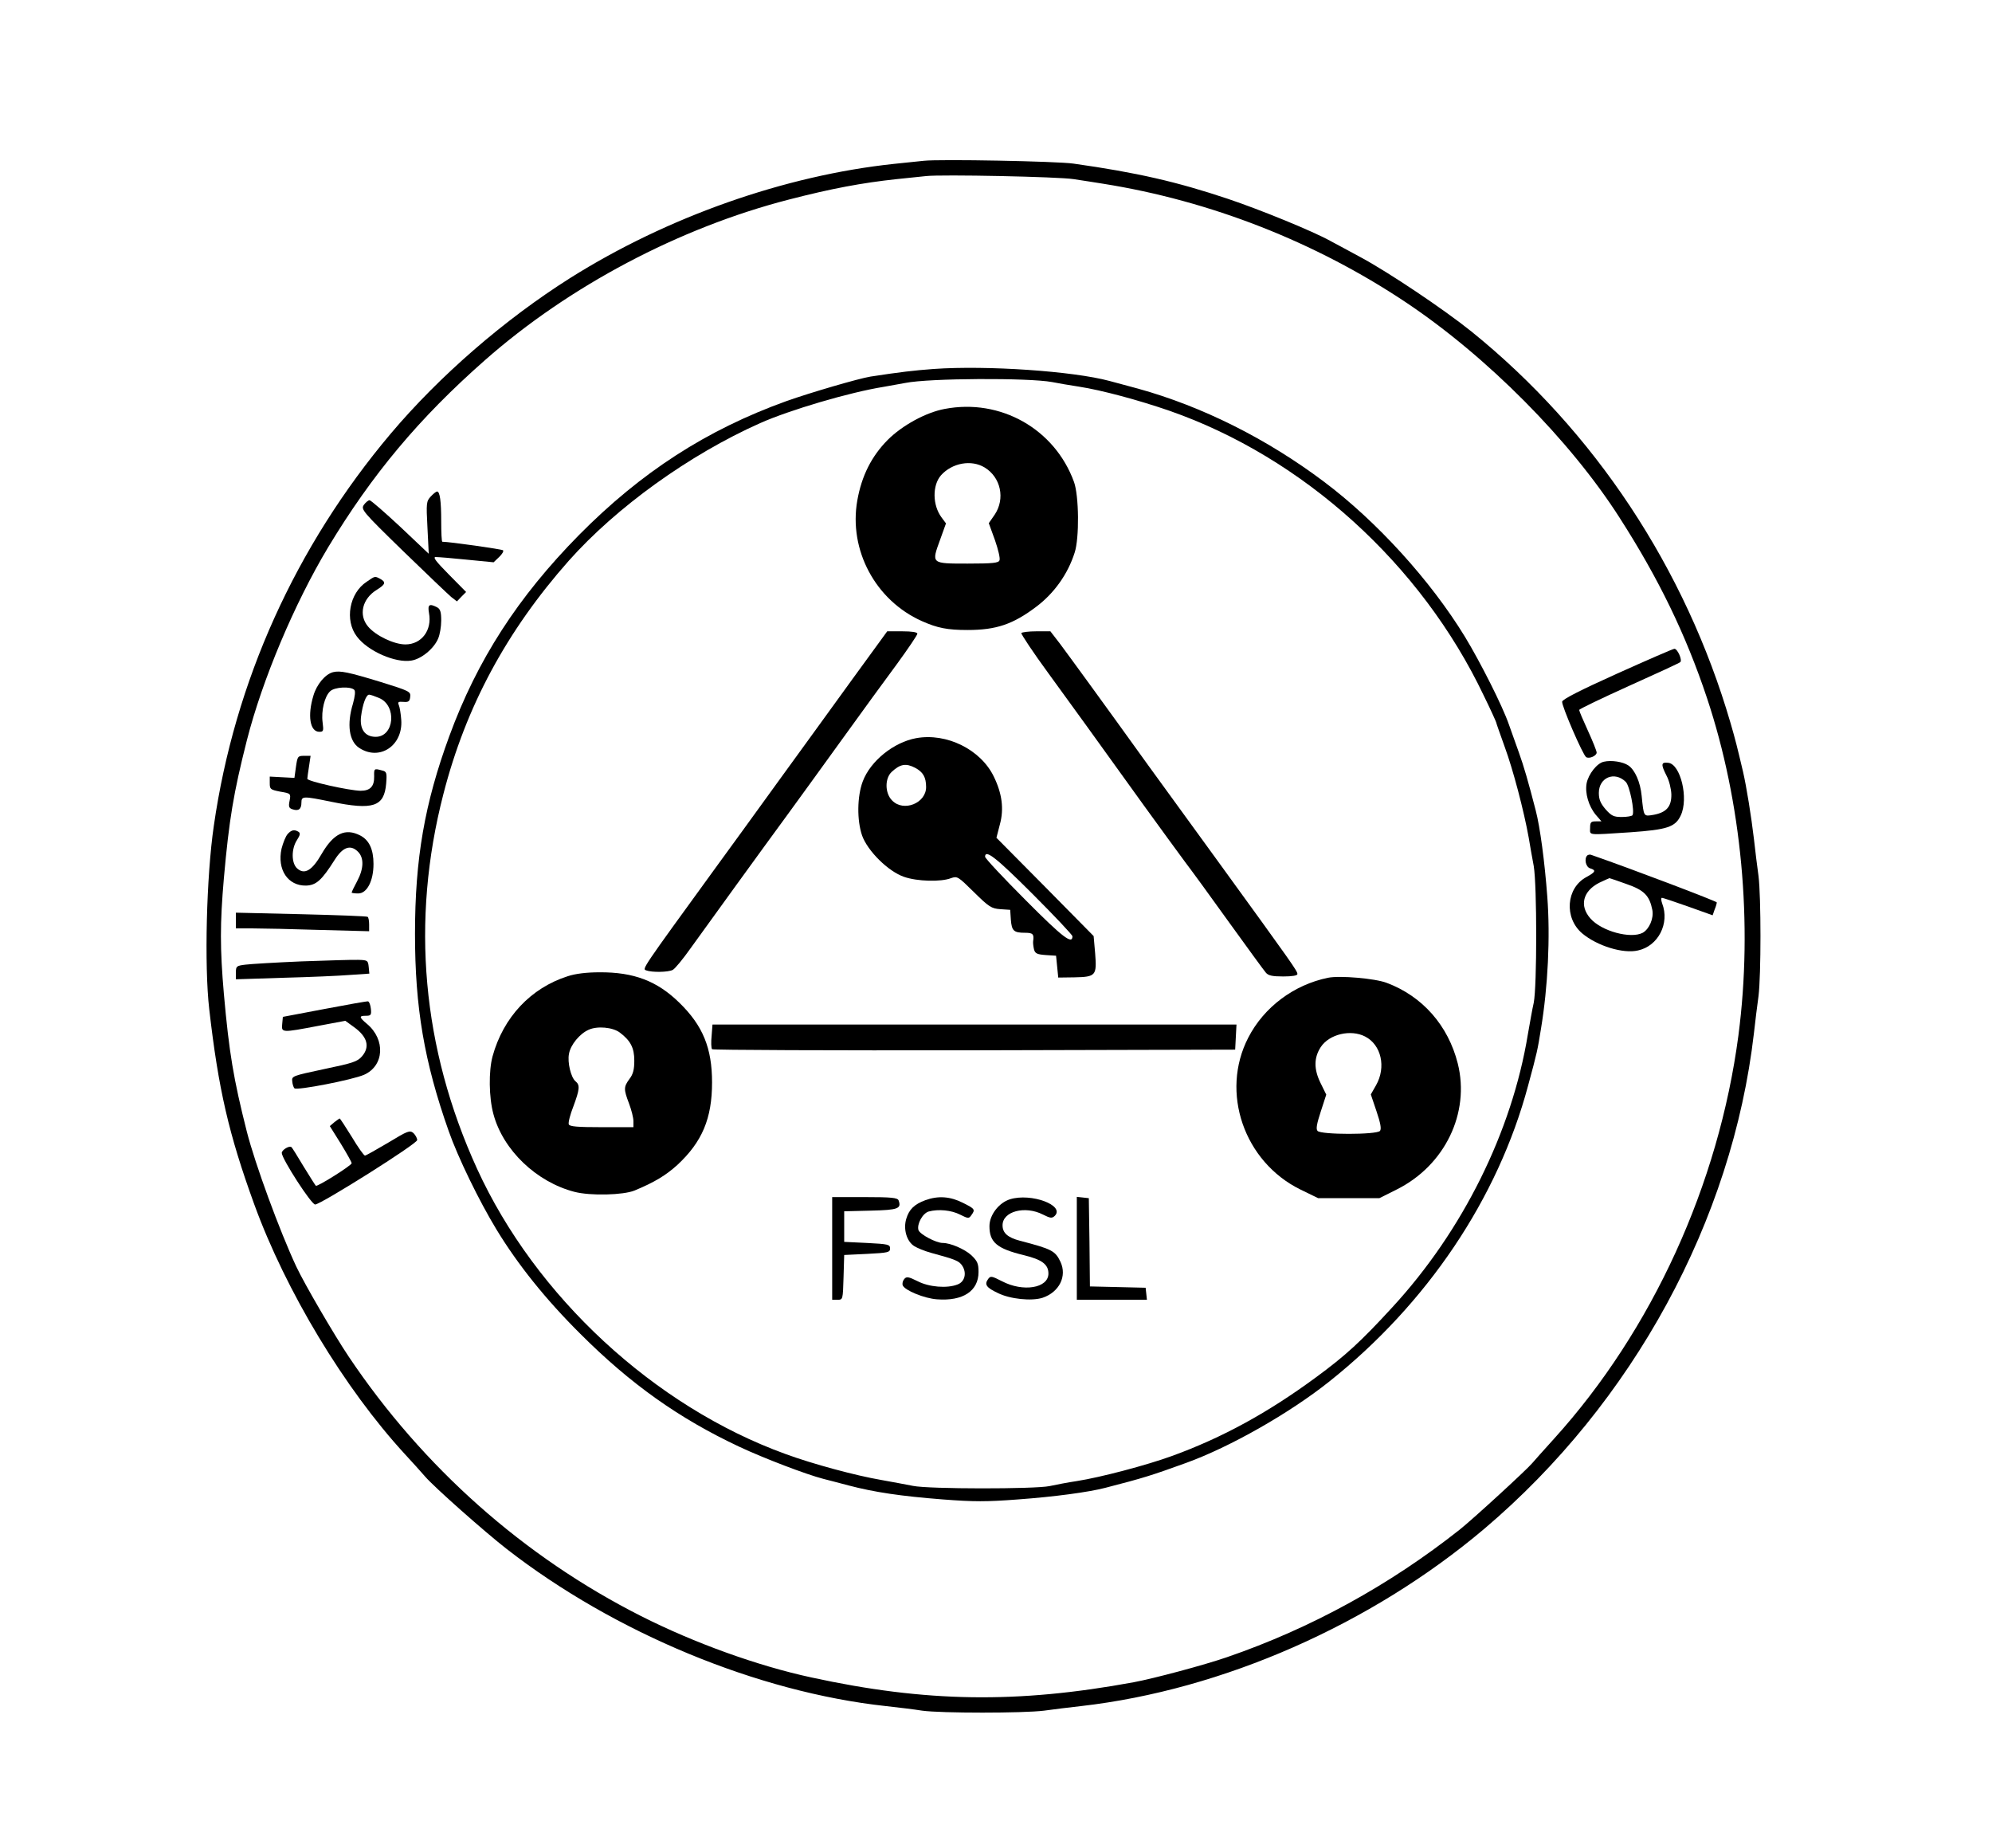 <?xml version="1.0" standalone="no"?>
<!DOCTYPE svg PUBLIC "-//W3C//DTD SVG 20010904//EN"
 "http://www.w3.org/TR/2001/REC-SVG-20010904/DTD/svg10.dtd">
<svg version="1.0" xmlns="http://www.w3.org/2000/svg"
 width="912pt" height="846pt" viewBox="0 0 912 846"
 preserveAspectRatio="xMidYMid meet">

<g transform="translate(0,846) scale(0.1,-0.1)"
fill="#000000" stroke="none">
<path d="M4230 7724 c-19 -2 -80 -8 -135 -14 -502 -53 -1040 -243 -1485 -523
-302 -191 -598 -448 -821 -712 -436 -517 -715 -1135 -810 -1795 -34 -231 -44
-641 -21 -840 42 -366 89 -571 206 -893 144 -396 413 -843 690 -1144 34 -37
76 -83 92 -102 42 -49 275 -255 374 -332 494 -384 1149 -655 1735 -719 55 -6
130 -15 167 -21 87 -12 462 -12 558 0 41 6 118 15 170 21 648 74 1328 374
1845 811 681 577 1136 1412 1235 2269 6 52 15 129 21 170 12 97 12 453 0 550
-6 41 -15 118 -21 170 -12 102 -34 239 -50 308 -27 114 -34 143 -57 222 -206
707 -622 1337 -1187 1793 -127 102 -378 270 -504 338 -53 29 -117 63 -141 76
-81 45 -321 143 -470 193 -233 78 -416 120 -706 161 -76 11 -612 21 -685 13z
m685 -84 c39 -6 99 -15 135 -21 491 -78 971 -266 1385 -542 372 -248 753 -632
980 -987 179 -279 303 -534 400 -825 159 -477 211 -1034 144 -1545 -90 -682
-395 -1350 -843 -1845 -50 -55 -95 -106 -101 -113 -22 -27 -271 -256 -333
-305 -320 -253 -680 -451 -1064 -583 -104 -36 -336 -98 -428 -115 -533 -98
-951 -92 -1475 22 -246 53 -537 158 -780 281 -538 272 -999 682 -1338 1187
-67 100 -203 333 -241 414 -76 163 -188 468 -226 617 -61 241 -81 361 -105
630 -18 208 -18 322 0 530 24 269 44 389 105 630 71 279 218 627 372 884 202
335 417 592 718 857 386 340 890 606 1390 735 197 51 337 77 495 94 55 6 116
12 135 14 70 8 607 -3 675 -14z"/>
<path d="M4275 6771 c-93 -7 -153 -14 -290 -35 -55 -9 -274 -73 -384 -112
-367 -132 -666 -326 -950 -613 -280 -284 -466 -572 -594 -921 -113 -308 -157
-561 -157 -905 0 -336 42 -585 154 -902 42 -120 139 -320 220 -453 97 -159
223 -317 383 -476 229 -229 451 -387 728 -517 113 -53 307 -127 385 -147 19
-5 71 -18 115 -30 118 -31 239 -49 431 -64 143 -11 201 -11 345 0 165 12 322
33 399 53 179 46 215 58 370 114 202 73 474 228 655 372 449 357 773 839 911
1355 42 155 43 161 59 260 32 193 43 420 29 605 -12 161 -33 318 -53 395 -34
132 -55 204 -77 265 -14 39 -34 96 -46 129 -29 84 -130 284 -201 401 -157 257
-404 529 -647 711 -261 196 -557 344 -850 425 -41 11 -100 27 -130 35 -167 45
-561 72 -805 55z m542 -60 c26 -5 82 -15 123 -21 104 -16 274 -62 413 -110
614 -214 1154 -703 1440 -1304 32 -65 57 -121 57 -123 0 -3 18 -53 39 -112 38
-103 88 -293 110 -416 5 -33 16 -91 23 -130 15 -90 15 -549 0 -625 -7 -30 -18
-95 -27 -145 -73 -446 -299 -901 -621 -1250 -143 -156 -214 -221 -349 -320
-220 -162 -428 -276 -659 -360 -115 -42 -327 -98 -436 -115 -41 -6 -97 -17
-125 -23 -68 -14 -553 -14 -625 1 -30 6 -95 18 -145 27 -117 20 -314 73 -439
119 -601 218 -1145 722 -1412 1306 -252 552 -304 1134 -154 1715 103 401 290
747 574 1068 218 245 551 485 876 630 135 60 409 141 565 166 39 7 84 15 100
18 109 22 564 24 672 4z"/>
<path d="M4325 6588 c-86 -16 -194 -75 -261 -142 -74 -75 -119 -164 -139 -277
-40 -227 83 -457 295 -552 72 -32 117 -41 210 -41 131 0 208 26 315 107 81 61
144 149 175 247 22 66 20 261 -3 324 -88 242 -336 383 -592 334z m183 -268
c74 -45 95 -143 46 -216 l-27 -39 28 -77 c15 -43 25 -85 21 -93 -4 -12 -30
-15 -146 -15 -168 0 -166 -1 -126 109 l27 75 -20 27 c-42 56 -43 147 -3 193
51 57 139 73 200 36z"/>
<path d="M3904 5353 c-87 -120 -241 -333 -343 -473 -101 -140 -229 -316 -283
-390 -343 -472 -338 -465 -320 -472 26 -10 101 -9 122 2 11 6 47 50 81 98 82
114 328 454 444 612 50 69 163 224 250 345 87 121 201 277 252 346 51 70 93
132 93 138 0 7 -25 11 -69 11 l-69 0 -158 -217z"/>
<path d="M4676 5562 c-2 -4 54 -89 126 -187 130 -178 179 -247 437 -605 74
-102 157 -216 186 -255 29 -38 121 -164 204 -280 83 -115 158 -218 166 -227
11 -14 30 -18 80 -18 41 0 65 4 65 11 0 14 -22 45 -355 504 -144 198 -291 401
-327 450 -212 295 -367 507 -405 558 l-44 57 -64 0 c-35 0 -66 -4 -69 -8z"/>
<path d="M4195 5081 c-104 -19 -210 -105 -245 -198 -26 -69 -27 -179 -3 -248
25 -70 119 -164 192 -189 60 -21 169 -24 215 -6 29 10 32 8 105 -64 69 -68 80
-75 121 -78 l45 -3 3 -45 c4 -51 13 -60 65 -60 36 0 42 -6 37 -39 -1 -7 1 -24
4 -37 5 -19 14 -23 54 -26 l47 -3 5 -50 5 -50 74 1 c98 2 103 8 95 109 l-7 80
-222 225 -223 225 16 62 c19 70 10 140 -28 218 -60 124 -216 201 -355 176z
m-5 -136 c36 -19 50 -43 50 -88 0 -74 -103 -115 -155 -62 -34 33 -35 102 -2
132 39 36 65 40 107 18z m537 -577 c101 -101 183 -188 183 -194 0 -39 -43 -7
-213 164 -103 103 -187 193 -187 200 0 36 52 -5 217 -170z"/>
<path d="M2599 3991 c-169 -54 -295 -188 -344 -367 -18 -67 -17 -187 4 -264
44 -165 197 -311 371 -356 73 -19 224 -15 275 6 92 38 144 70 196 117 114 106
159 213 159 378 0 157 -42 260 -150 365 -101 99 -208 140 -365 139 -58 0 -110
-6 -146 -18z m239 -258 c49 -37 66 -70 66 -128 0 -40 -5 -62 -22 -84 -27 -37
-27 -47 -2 -113 11 -29 20 -65 20 -80 l0 -28 -145 0 c-113 0 -147 3 -151 13
-3 8 6 44 21 82 29 78 31 98 10 115 -21 17 -38 87 -30 126 7 41 49 92 90 110
39 18 110 12 143 -13z"/>
<path d="M6080 3984 c-156 -32 -293 -134 -365 -274 -129 -250 -20 -569 240
-696 l80 -39 140 0 140 0 80 40 c220 110 336 350 279 577 -44 174 -162 308
-326 369 -53 20 -214 34 -268 23z m170 -269 c74 -38 97 -140 50 -223 l-24 -42
26 -77 c19 -56 23 -81 16 -90 -15 -18 -271 -18 -286 0 -8 9 -3 34 15 89 l25
77 -27 55 c-30 62 -30 114 2 163 39 59 137 82 203 48z"/>
<path d="M3258 3718 c-3 -29 -2 -56 2 -61 3 -4 544 -6 1201 -5 l1194 3 3 58 3
57 -1200 0 -1199 0 -4 -52z"/>
<path d="M3810 2745 l0 -235 25 0 c24 0 24 1 27 103 l3 102 105 5 c97 5 105 7
105 25 0 18 -8 20 -105 25 l-105 5 0 70 0 70 122 3 c125 3 141 9 127 47 -5 12
-32 15 -155 15 l-149 0 0 -235z"/>
<path d="M4237 2966 c-51 -19 -75 -42 -88 -86 -14 -47 2 -102 36 -124 14 -9
48 -23 77 -31 114 -31 129 -37 144 -60 21 -33 11 -73 -22 -85 -48 -19 -131
-12 -183 15 -42 21 -51 22 -61 10 -7 -8 -10 -21 -7 -29 9 -23 99 -60 157 -64
119 -9 190 38 190 125 0 39 -5 50 -33 77 -31 28 -95 56 -131 56 -30 0 -104 39
-111 59 -8 27 19 77 47 85 45 12 104 6 143 -14 38 -19 41 -19 52 -3 19 26 17
29 -39 57 -58 29 -112 33 -171 12z"/>
<path d="M4624 2970 c-51 -16 -94 -72 -94 -123 0 -74 34 -103 158 -133 82 -20
112 -42 112 -84 0 -67 -116 -86 -213 -35 -47 24 -52 25 -63 10 -18 -25 -9 -39
44 -64 56 -28 155 -38 205 -22 77 26 113 99 82 165 -24 50 -39 58 -185 96 -57
15 -80 36 -80 71 0 64 103 91 185 49 34 -17 41 -18 54 -6 48 48 -108 106 -205
76z"/>
<path d="M4930 2746 l0 -236 161 0 160 0 -3 28 -3 27 -127 3 -128 3 -2 202 -3
202 -27 3 -28 3 0 -235z"/>
<path d="M1972 6187 c-20 -22 -21 -29 -15 -142 l6 -120 -130 123 c-72 67 -135
122 -141 122 -6 0 -18 -10 -26 -21 -14 -21 -8 -29 180 -212 107 -104 206 -198
220 -210 l26 -20 21 22 21 21 -79 80 c-59 60 -75 80 -60 80 11 0 75 -5 142
-12 l123 -12 25 24 c14 13 22 27 18 31 -6 5 -245 39 -278 39 -3 0 -5 42 -5 93
0 93 -6 137 -19 137 -4 0 -17 -10 -29 -23z"/>
<path d="M1679 5797 c-80 -52 -102 -177 -45 -251 50 -67 177 -122 249 -110 46
7 104 55 123 101 8 18 14 55 14 82 0 39 -4 53 -19 61 -35 18 -44 13 -37 -26
15 -79 -34 -144 -108 -144 -52 0 -136 40 -171 82 -44 52 -27 127 40 168 40 25
43 35 16 50 -25 13 -23 14 -62 -13z"/>
<path d="M7405 5377 c-171 -77 -251 -118 -253 -129 -3 -18 95 -245 110 -254
14 -9 48 6 48 21 0 7 -18 52 -40 100 -22 48 -40 90 -40 95 0 4 102 53 228 110
125 56 231 105 235 109 10 10 -13 61 -27 61 -6 0 -123 -51 -261 -113z"/>
<path d="M1525 5383 c-36 -9 -75 -56 -90 -107 -28 -92 -16 -166 27 -166 19 0
20 4 15 43 -7 53 9 120 35 143 20 19 93 23 110 6 6 -6 3 -30 -6 -63 -29 -95
-18 -173 29 -203 93 -61 201 11 192 129 -2 28 -7 58 -11 67 -6 14 -3 17 21 15
23 -2 29 2 31 23 3 24 -3 27 -135 68 -147 45 -186 53 -218 45z m210 -118 c83
-34 71 -178 -15 -178 -49 0 -74 35 -67 93 7 56 23 100 37 100 6 0 26 -7 45
-15z"/>
<path d="M1355 4950 l-7 -51 -57 3 -56 3 0 -30 c0 -28 3 -30 48 -39 48 -8 49
-9 43 -41 -6 -28 -3 -35 14 -40 27 -9 40 1 40 31 0 30 8 30 135 4 194 -40 244
-23 253 83 4 50 2 55 -19 60 -36 10 -37 9 -36 -27 1 -46 -18 -66 -62 -66 -53
1 -246 44 -244 55 0 6 4 31 8 58 l7 47 -30 0 c-29 0 -30 -3 -37 -50z"/>
<path d="M7343 4973 c-31 -6 -71 -57 -79 -99 -8 -45 9 -104 42 -144 l26 -30
-26 0 c-22 0 -26 -4 -26 -30 0 -35 -17 -33 184 -20 170 12 206 24 231 77 37
78 -1 235 -57 241 -33 4 -35 -6 -8 -59 12 -22 21 -60 22 -85 1 -56 -22 -83
-81 -94 -47 -8 -45 -10 -55 87 -6 63 -31 119 -61 139 -25 17 -78 25 -112 17z
m100 -92 c18 -17 42 -136 31 -153 -3 -4 -25 -8 -49 -8 -37 0 -47 5 -74 35 -23
27 -31 45 -31 75 0 71 72 101 123 51z"/>
<path d="M1317 4642 c-9 -10 -21 -40 -28 -67 -21 -96 29 -171 113 -169 46 2
71 24 131 119 37 58 72 70 106 36 28 -28 27 -77 -4 -135 -14 -26 -25 -49 -25
-52 0 -2 13 -4 30 -4 40 0 70 57 70 135 0 67 -20 109 -60 130 -69 36 -123 10
-178 -85 -43 -75 -78 -96 -112 -65 -26 24 -27 89 0 130 14 22 16 31 7 37 -19
12 -33 9 -50 -10z"/>
<path d="M7267 4544 c-15 -15 -7 -53 13 -59 29 -9 25 -17 -17 -40 -93 -50
-103 -187 -19 -258 68 -57 187 -94 255 -78 93 20 146 124 111 215 -5 14 -6 26
-1 26 4 0 58 -18 120 -40 l112 -40 9 26 c6 14 10 29 10 33 0 5 -386 152 -576
218 -5 2 -13 0 -17 -3z m180 -131 c81 -28 105 -53 118 -119 7 -38 -14 -87 -44
-104 -55 -29 -189 7 -240 66 -51 58 -34 125 41 163 24 11 45 21 46 21 2 0 38
-12 79 -27z"/>
<path d="M1080 4246 l0 -36 78 0 c43 0 181 -3 305 -7 l227 -6 0 31 c0 17 -3
33 -7 35 -5 3 -142 8 -305 12 l-298 7 0 -36z"/>
<path d="M1380 4059 c-118 -5 -234 -12 -257 -15 -40 -5 -43 -7 -43 -36 l0 -31
218 7 c119 3 257 9 305 13 l88 6 -3 31 c-3 29 -5 31 -48 32 -25 1 -142 -3
-260 -7z"/>
<path d="M1485 3841 l-190 -36 -3 -33 c-4 -40 -2 -40 166 -8 l123 23 40 -29
c61 -44 74 -90 36 -134 -21 -24 -43 -31 -173 -58 -145 -31 -149 -32 -146 -56
1 -14 6 -28 10 -32 11 -11 267 39 319 62 92 41 99 161 13 233 -37 31 -37 37
-4 37 22 0 25 4 22 32 -2 17 -7 32 -13 34 -5 1 -95 -15 -200 -35z"/>
<path d="M1531 3323 l-21 -18 50 -80 c27 -44 50 -85 50 -90 0 -10 -159 -110
-164 -103 -2 1 -27 41 -56 88 -28 47 -53 87 -55 88 -9 10 -45 -12 -45 -26 1
-28 136 -237 153 -236 30 3 467 278 467 295 0 9 -8 23 -17 32 -17 14 -25 11
-116 -44 -54 -32 -102 -59 -106 -59 -5 0 -32 38 -60 85 -29 47 -54 85 -56 85
-1 0 -12 -8 -24 -17z"/>
</g>
</svg>
